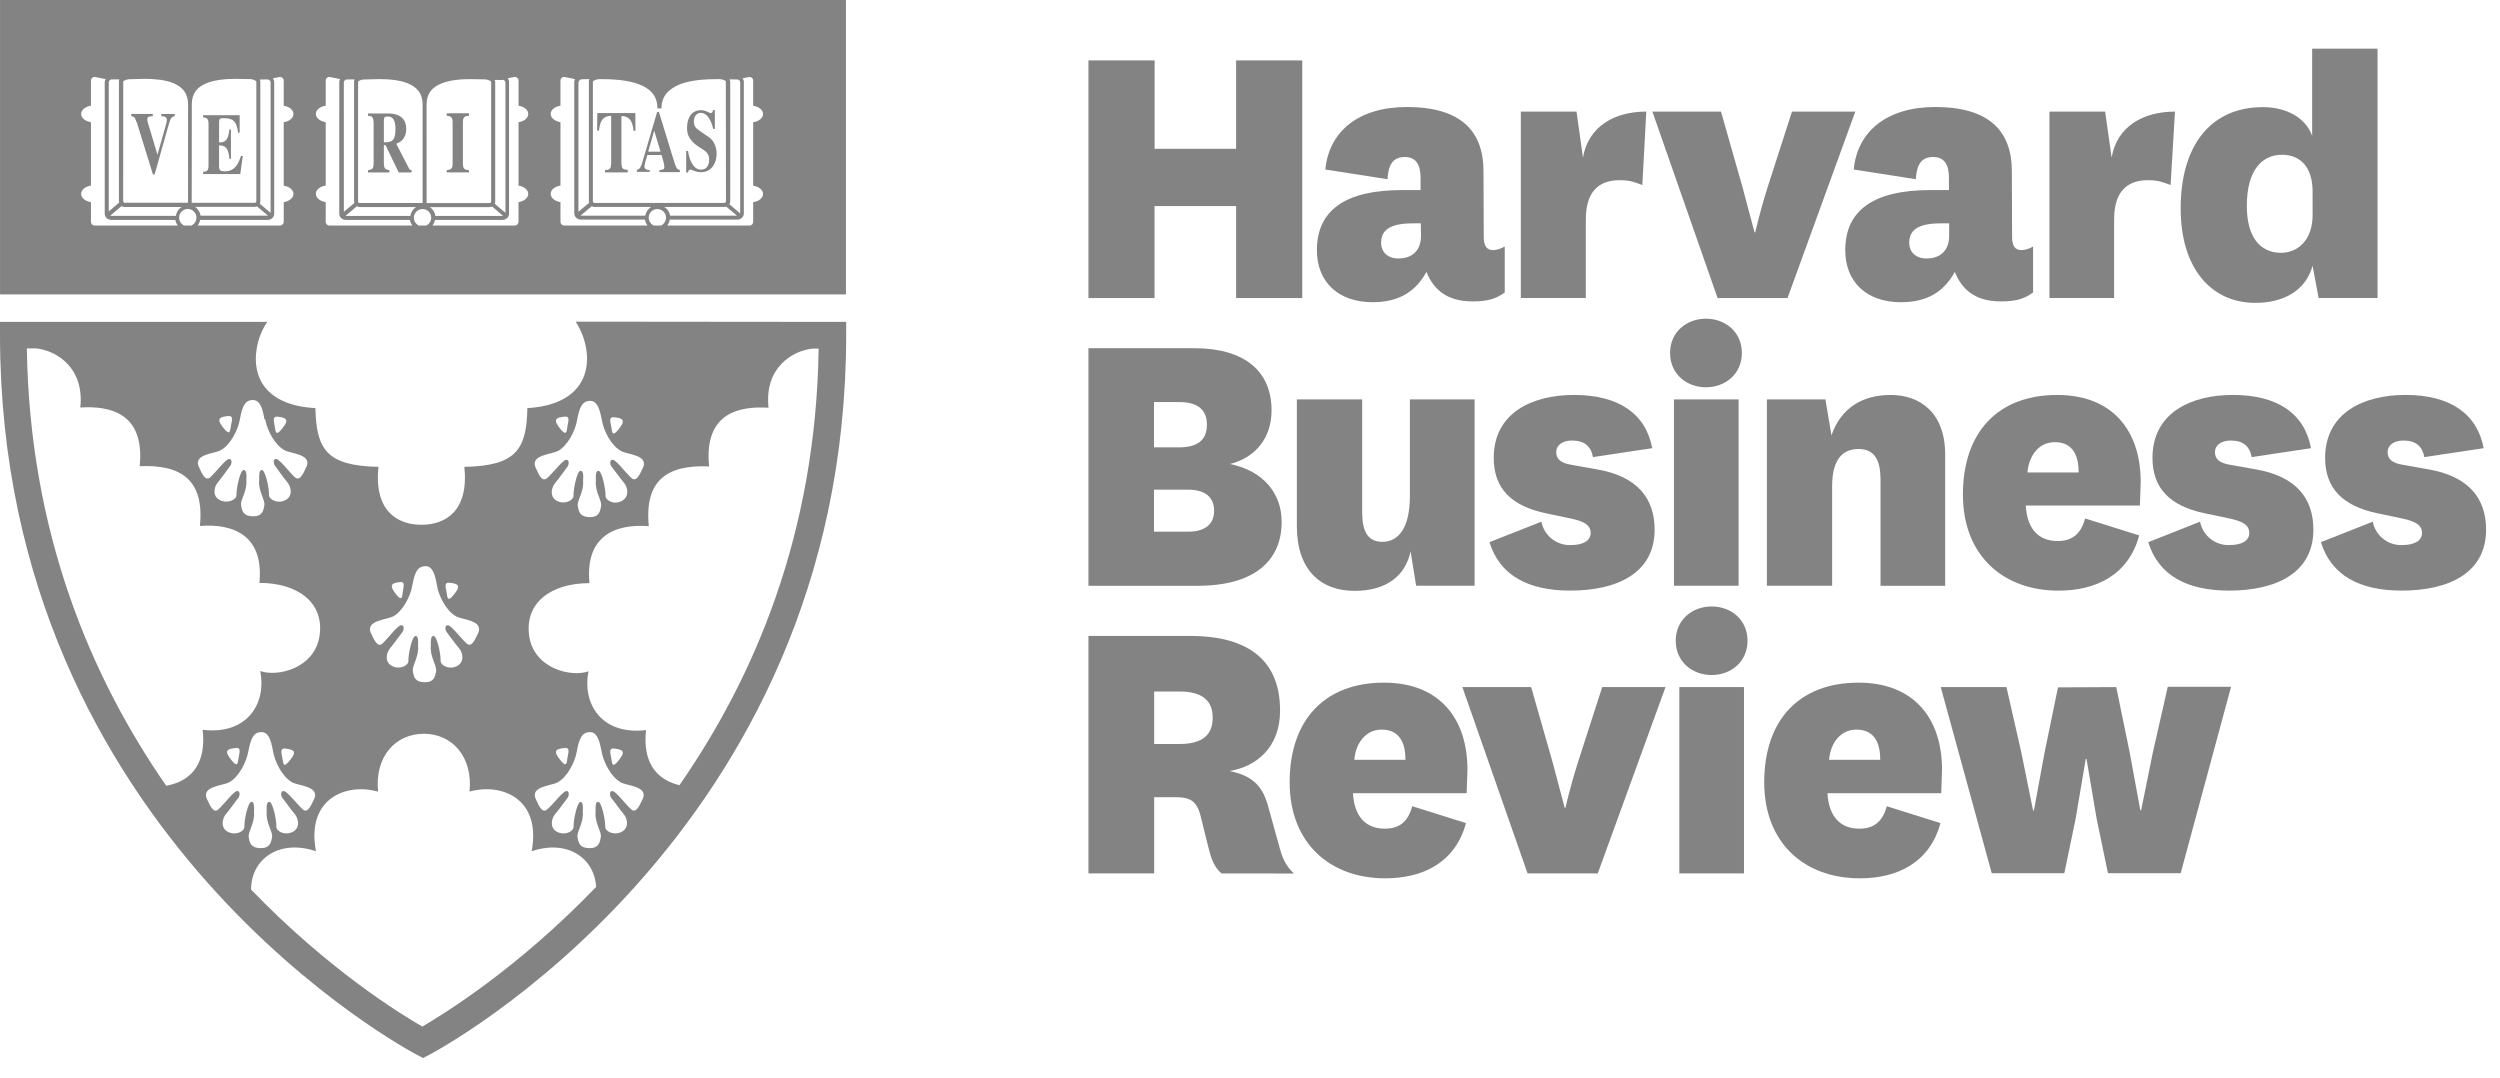 <svg width="116" height="50" viewBox="0 0 116 50" fill="none" xmlns="http://www.w3.org/2000/svg">
<path d="M0.002 0V13.66L39.252 13.659V0H0.002ZM33.846 3.681L34.214 3.689C34.286 3.691 34.345 3.755 34.345 3.814V9.905L33.845 9.475C33.866 9.438 33.883 9.4 33.883 9.35V3.779C33.876 3.746 33.867 3.721 33.858 3.697L33.846 3.681ZM34.194 10.006H31.096C31.082 9.923 31.05 9.844 31.003 9.774C30.956 9.704 30.893 9.645 30.821 9.601H33.606C33.636 9.603 33.666 9.597 33.693 9.584L34.194 10.006ZM27.51 3.774C27.585 3.721 27.672 3.687 27.764 3.676C27.791 3.676 27.826 3.671 27.858 3.671H27.885C28.448 3.671 29.116 3.712 29.635 3.906C30.154 4.1 30.503 4.423 30.504 5.031H30.691C30.695 4.434 31.044 4.119 31.564 3.906C32.064 3.711 32.751 3.671 33.307 3.671H33.37C33.398 3.671 33.42 3.676 33.445 3.676C33.5 3.685 33.553 3.7 33.605 3.72C33.639 3.737 33.664 3.754 33.678 3.764L33.685 9.335C33.685 9.381 33.648 9.416 33.61 9.416H27.585C27.544 9.416 27.51 9.379 27.51 9.335V3.772V3.774ZM27.585 9.602H30.212C30.07 9.69 29.966 9.852 29.938 10.008H26.971C26.959 10.008 26.951 10.005 26.939 10.005L27.456 9.568C27.496 9.59 27.54 9.605 27.585 9.605V9.602ZM26.851 3.803C26.851 3.756 26.905 3.694 26.979 3.678L27.35 3.67C27.335 3.695 27.326 3.723 27.324 3.752V9.324C27.324 9.354 27.329 9.384 27.339 9.409L26.839 9.825V3.788L26.851 3.803ZM23.323 3.7C23.391 3.7 23.453 3.771 23.453 3.825V9.875L22.955 9.457C22.969 9.427 22.977 9.394 22.977 9.36V3.785C22.971 3.752 22.962 3.732 22.953 3.71L23.321 3.711L23.323 3.7ZM23.343 10.02H20.203C20.191 9.937 20.162 9.858 20.117 9.787C20.073 9.716 20.014 9.656 19.944 9.61H22.715C22.753 9.61 22.79 9.6 22.84 9.585L23.343 10.02ZM19.793 4.843C19.796 4.32 20.07 4.043 20.474 3.876C20.878 3.71 21.401 3.671 21.839 3.671L22.539 3.684C22.597 3.691 22.654 3.708 22.707 3.734C22.738 3.746 22.767 3.766 22.782 3.779L22.789 3.784V9.351C22.789 9.393 22.755 9.422 22.716 9.422H19.794L19.793 4.843ZM16.614 3.783C16.629 3.774 16.672 3.741 16.724 3.72C16.773 3.703 16.823 3.692 16.875 3.689L17.587 3.67C18.02 3.67 18.543 3.708 18.942 3.875C19.339 4.05 19.608 4.32 19.609 4.841V9.42H16.696C16.65 9.42 16.616 9.39 16.616 9.349V3.781L16.614 3.783ZM16.694 9.607H19.304C19.233 9.653 19.174 9.713 19.129 9.784C19.084 9.855 19.054 9.934 19.043 10.018H16.075C16.062 10.018 16.05 10.018 16.035 10.011L16.56 9.571C16.598 9.596 16.642 9.607 16.694 9.607ZM15.954 3.811C15.954 3.771 16.011 3.686 16.085 3.686L16.454 3.685C16.441 3.708 16.433 3.729 16.429 3.76V9.335C16.43 9.362 16.436 9.389 16.448 9.414L15.955 9.83L15.954 3.811ZM12.057 3.686L12.425 3.688C12.494 3.688 12.556 3.759 12.556 3.812V9.877L12.056 9.453C12.069 9.42 12.079 9.385 12.079 9.348V3.772C12.078 3.741 12.069 3.72 12.056 3.697L12.057 3.686ZM12.44 10.008H9.306C9.294 9.925 9.265 9.846 9.221 9.776C9.177 9.705 9.119 9.644 9.05 9.598H11.818C11.855 9.598 11.895 9.591 11.928 9.578L12.44 10.008ZM8.9 4.83C8.904 4.308 9.175 4.03 9.578 3.864C9.98 3.697 10.508 3.659 10.947 3.659L11.643 3.671C11.66 3.671 11.746 3.689 11.811 3.721C11.838 3.733 11.864 3.748 11.887 3.766L11.894 3.771V9.339C11.894 9.38 11.86 9.41 11.816 9.41H8.896L8.9 4.83ZM5.718 3.77C5.732 3.761 5.777 3.729 5.843 3.708C5.891 3.691 5.941 3.681 5.992 3.676L6.702 3.658C7.136 3.658 7.655 3.695 8.055 3.862C8.453 4.037 8.721 4.308 8.726 4.829L8.725 9.408H5.796C5.753 9.408 5.716 9.377 5.716 9.336L5.718 3.77ZM5.796 9.606H8.421C8.279 9.7 8.188 9.846 8.161 10.016H5.171C5.146 10.016 5.13 10.016 5.117 10.008L5.639 9.562C5.68 9.59 5.734 9.606 5.785 9.606H5.796ZM5.046 3.81C5.046 3.77 5.104 3.685 5.175 3.685L5.54 3.684C5.527 3.706 5.522 3.724 5.518 3.759V9.334C5.518 9.355 5.522 9.375 5.53 9.401L5.046 9.811V3.81ZM4.391 10.465C4.294 10.465 4.22 10.384 4.22 10.29V9.377C3.964 9.345 3.765 9.185 3.765 8.996C3.765 8.807 3.965 8.646 4.22 8.613V5.669C3.964 5.631 3.765 5.476 3.765 5.287C3.765 5.099 3.965 4.942 4.22 4.905V3.737C4.22 3.643 4.295 3.569 4.391 3.569L4.901 3.669C4.876 3.706 4.86 3.756 4.859 3.809V9.916C4.86 10.085 5.005 10.204 5.169 10.204H8.136C8.151 10.301 8.193 10.389 8.251 10.464L4.391 10.465ZM8.885 10.465H8.541C8.473 10.431 8.415 10.379 8.374 10.314C8.333 10.249 8.312 10.174 8.311 10.098C8.311 9.991 8.354 9.889 8.429 9.814C8.504 9.739 8.606 9.696 8.713 9.696C8.819 9.696 8.921 9.739 8.996 9.814C9.071 9.889 9.114 9.991 9.114 10.098C9.114 10.26 9.02 10.398 8.884 10.465H8.885ZM13.617 8.998C13.617 9.185 13.42 9.34 13.165 9.379V10.291C13.165 10.383 13.09 10.466 12.994 10.466H9.171C9.229 10.389 9.269 10.3 9.289 10.205H12.419C12.578 10.205 12.723 10.086 12.723 9.918V3.81C12.723 3.74 12.697 3.68 12.66 3.632L12.992 3.57C13.089 3.57 13.164 3.645 13.164 3.739V4.907C13.42 4.945 13.616 5.098 13.616 5.289C13.616 5.48 13.419 5.633 13.164 5.67V8.614C13.421 8.651 13.617 8.811 13.617 8.998ZM15.28 10.465C15.186 10.465 15.113 10.384 15.113 10.29V9.377C14.863 9.345 14.655 9.185 14.655 8.996C14.655 8.807 14.85 8.646 15.113 8.613V5.669C14.863 5.631 14.655 5.476 14.655 5.287C14.655 5.099 14.85 4.942 15.113 4.905V3.737C15.113 3.643 15.185 3.569 15.28 3.569L15.78 3.669C15.755 3.709 15.742 3.756 15.742 3.809V9.916C15.742 10.085 15.885 10.204 16.049 10.204H19.017C19.035 10.298 19.074 10.387 19.133 10.464L15.28 10.465ZM19.776 10.465H19.43C19.3 10.398 19.203 10.261 19.203 10.098C19.203 9.88 19.384 9.7 19.608 9.7C19.713 9.7 19.815 9.741 19.89 9.816C19.965 9.89 20.008 9.992 20.009 10.098C20.01 10.26 19.911 10.398 19.776 10.465ZM24.509 8.998C24.509 9.185 24.316 9.34 24.059 9.379V10.291C24.058 10.337 24.04 10.381 24.008 10.413C23.976 10.446 23.932 10.464 23.886 10.465H20.067C20.125 10.387 20.164 10.298 20.183 10.204H23.31C23.473 10.204 23.62 10.085 23.62 9.916V3.809C23.62 3.739 23.595 3.679 23.555 3.631L23.887 3.569C23.985 3.569 24.06 3.644 24.06 3.737V4.906C24.317 4.944 24.51 5.096 24.51 5.287C24.51 5.479 24.317 5.631 24.06 5.669V8.613C24.317 8.65 24.51 8.81 24.51 8.996L24.509 8.998ZM26.175 10.465C26.087 10.465 26.006 10.384 26.006 10.29V9.377C25.756 9.345 25.552 9.185 25.552 8.996C25.552 8.807 25.746 8.646 26.006 8.613V5.669C25.756 5.631 25.552 5.476 25.552 5.287C25.552 5.099 25.746 4.942 26.006 4.905V3.737C26.006 3.643 26.085 3.569 26.175 3.569L26.681 3.669C26.66 3.709 26.648 3.753 26.646 3.799V9.906C26.65 10.071 26.791 10.189 26.954 10.189H29.921C29.939 10.291 29.984 10.381 30.043 10.464L26.175 10.465ZM30.672 10.465H30.329C30.204 10.398 30.1 10.261 30.1 10.098C30.101 9.992 30.143 9.892 30.217 9.817C30.292 9.743 30.392 9.701 30.497 9.7C30.723 9.7 30.904 9.88 30.904 10.098C30.904 10.26 30.805 10.398 30.672 10.465ZM35.406 8.998C35.406 9.185 35.21 9.348 34.947 9.379V10.291C34.947 10.383 34.875 10.466 34.781 10.466H30.959C31.021 10.386 31.062 10.291 31.079 10.191H34.201C34.366 10.191 34.514 10.074 34.514 9.904V3.8C34.514 3.735 34.491 3.68 34.459 3.632L34.781 3.57C34.875 3.57 34.947 3.645 34.947 3.739V4.906C35.197 4.944 35.406 5.096 35.406 5.289C35.406 5.481 35.21 5.633 34.947 5.67V8.614C35.197 8.651 35.406 8.811 35.406 8.998ZM10.411 7.947C10.219 7.947 10.165 7.9 10.165 7.723V6.745C10.455 6.745 10.605 6.864 10.643 7.37H10.715V6.006H10.643C10.595 6.506 10.447 6.614 10.165 6.609V5.671C10.165 5.496 10.215 5.484 10.377 5.484C10.774 5.484 10.982 5.584 11.047 6.159H11.12V5.344H9.425V5.447C9.55 5.46 9.675 5.466 9.675 5.735V7.694C9.675 7.936 9.584 7.952 9.425 7.975V8.078H11.148L11.266 7.234H11.181C10.996 7.859 10.701 7.951 10.41 7.951L10.411 7.947ZM32.021 7.865C32.112 7.865 32.242 7.99 32.525 7.99C33.062 7.99 33.252 7.5 33.252 7.14C33.252 6.702 33.031 6.468 32.928 6.39L32.5 6.096C32.25 5.928 32.196 5.839 32.196 5.621C32.196 5.371 32.359 5.237 32.509 5.237C32.859 5.237 33.034 5.7 33.089 5.981H33.169V5.106H33.085C33.068 5.188 33.054 5.247 32.985 5.247C32.903 5.247 32.764 5.112 32.529 5.112C31.969 5.112 31.879 5.662 31.879 5.912C31.879 6.1 31.879 6.445 32.383 6.787L32.58 6.912C32.767 7.035 32.905 7.134 32.905 7.412C32.905 7.471 32.896 7.871 32.53 7.871C32.155 7.871 31.984 7.409 31.924 7.004H31.839V8.004H31.924C31.939 7.938 31.949 7.879 32.011 7.879L32.021 7.865ZM6.346 5.671L7.096 8.092H7.175L7.845 5.723C7.914 5.497 7.95 5.416 8.11 5.391V5.289H7.485V5.391C7.654 5.404 7.739 5.416 7.739 5.574C7.739 5.656 7.706 5.761 7.681 5.855L7.306 7.18L6.925 5.905C6.897 5.805 6.834 5.633 6.834 5.555C6.834 5.405 6.904 5.405 7.09 5.389V5.286H6.09V5.389C6.215 5.414 6.261 5.426 6.336 5.669L6.346 5.671ZM18.067 7.896C17.878 7.859 17.811 7.846 17.811 7.526V6.734H17.89L18.5 8.001H19.1V7.896C19.062 7.896 19.019 7.895 18.979 7.821L18.387 6.671C18.545 6.599 18.848 6.476 18.848 5.976C18.848 5.298 18.227 5.266 18.023 5.266H17.076V5.374C17.244 5.386 17.336 5.394 17.336 5.739V7.526C17.336 7.851 17.274 7.864 17.076 7.896V8.001H18.067V7.896ZM17.811 5.576C17.824 5.447 17.831 5.405 17.996 5.405C18.23 5.405 18.35 5.58 18.35 5.987C18.35 6.509 18.2 6.612 17.812 6.603L17.811 5.576ZM28.358 5.399V7.524C28.358 7.861 28.29 7.874 28.073 7.894V7.999H29.125V7.881C28.904 7.861 28.834 7.853 28.834 7.511V5.386C29.036 5.395 29.34 5.424 29.396 6.07H29.484L29.48 5.245H27.714L27.707 6.06H27.795C27.85 5.41 28.15 5.385 28.358 5.376V5.399ZM30.145 7.893C30.045 7.884 29.902 7.872 29.902 7.72C29.902 7.651 29.953 7.485 30.036 7.191H30.696C30.734 7.321 30.825 7.622 30.825 7.732C30.825 7.866 30.775 7.872 30.595 7.893V7.987H31.545V7.881C31.405 7.89 31.358 7.749 31.225 7.319L30.573 5.194H30.491L29.841 7.406C29.75 7.711 29.71 7.85 29.551 7.881V7.976H30.148L30.145 7.893ZM30.354 6.059L30.649 7.037H30.076L30.354 6.059ZM20.729 5.374C20.854 5.383 21.001 5.391 21.001 5.654V7.607C21.001 7.857 20.886 7.875 20.729 7.895V8H21.759V7.895C21.596 7.883 21.479 7.866 21.479 7.607V5.657C21.479 5.388 21.619 5.383 21.759 5.378V5.256H20.729V5.374ZM26.709 14.924C26.958 15.306 27.126 15.736 27.201 16.186C27.414 17.457 26.794 18.801 24.47 18.936C24.433 20.841 23.964 21.62 21.547 21.661C21.756 23.689 20.698 24.349 19.556 24.349C18.415 24.349 17.35 23.69 17.56 21.661C15.144 21.617 14.678 20.839 14.635 18.936C12.31 18.815 11.694 17.471 11.91 16.186C11.98 15.734 12.155 15.295 12.4 14.936H0V15.566C0.021 38.881 19.28 48.906 19.337 48.938L19.629 49.094L19.925 48.938C19.983 48.906 39.244 38.869 39.263 15.566V14.936L26.709 14.924ZM10.621 36.306C11.084 36.064 11.438 35.352 11.521 34.869C11.646 34.244 11.764 33.994 12.096 33.971C12.429 33.949 12.559 34.244 12.671 34.869C12.754 35.352 13.106 36.062 13.569 36.306C13.856 36.459 14.786 36.481 14.598 37.026C14.469 37.274 14.297 37.781 14.047 37.556C13.797 37.331 13.357 36.744 13.172 36.706C13.005 36.678 13.029 36.931 13.1 37.019C13.197 37.129 13.491 37.556 13.659 37.752C13.871 37.992 13.936 38.434 13.565 38.608C13.194 38.781 12.815 38.56 12.824 38.361C12.836 38.061 12.658 37.205 12.495 37.205C12.366 37.205 12.361 37.43 12.375 37.67C12.325 38.175 12.662 38.579 12.625 38.839C12.579 39.091 12.525 39.36 12.082 39.355C11.637 39.343 11.582 39.105 11.54 38.839C11.499 38.589 11.84 38.174 11.785 37.67C11.8 37.429 11.795 37.205 11.666 37.205C11.509 37.205 11.321 38.062 11.341 38.361C11.349 38.561 10.966 38.782 10.596 38.608C10.226 38.432 10.291 37.991 10.5 37.752C10.669 37.555 10.966 37.13 11.062 37.019C11.131 36.931 11.16 36.678 10.99 36.706C10.819 36.744 10.385 37.329 10.13 37.556C9.875 37.784 9.707 37.274 9.58 37.026C9.393 36.483 10.32 36.459 10.609 36.306H10.621ZM10.939 34.706C11.235 34.672 11.086 34.981 11.055 35.256C11.024 35.531 10.95 35.556 10.664 35.171C10.377 34.786 10.617 34.742 10.939 34.709V34.706ZM13.239 34.734C13.557 34.776 13.801 34.821 13.514 35.196C13.226 35.581 13.154 35.551 13.121 35.284C13.089 35.016 12.94 34.704 13.239 34.731V34.734ZM26.939 37.205C26.78 37.205 26.601 38.062 26.614 38.361C26.621 38.561 26.244 38.782 25.87 38.608C25.496 38.432 25.566 37.991 25.776 37.752C25.946 37.555 26.245 37.13 26.339 37.019C26.406 36.931 26.433 36.678 26.264 36.706C26.095 36.744 25.657 37.329 25.389 37.556C25.12 37.784 24.968 37.274 24.839 37.026C24.646 36.484 25.579 36.459 25.864 36.306C26.326 36.064 26.68 35.352 26.764 34.869C26.872 34.244 27.014 33.994 27.339 33.971C27.664 33.949 27.796 34.244 27.914 34.869C27.995 35.352 28.351 36.062 28.814 36.306C29.101 36.459 30.03 36.481 29.843 37.026C29.711 37.274 29.543 37.781 29.289 37.556C29.035 37.331 28.601 36.744 28.43 36.706C28.264 36.678 28.288 36.931 28.358 37.019C28.457 37.129 28.753 37.556 28.922 37.752C29.135 37.992 29.198 38.434 28.823 38.608C28.448 38.781 28.073 38.56 28.082 38.361C28.095 38.061 27.914 37.205 27.754 37.205C27.624 37.205 27.629 37.43 27.635 37.67C27.58 38.175 27.922 38.579 27.878 38.839C27.836 39.091 27.781 39.36 27.34 39.355C26.892 39.343 26.84 39.105 26.795 38.839C26.753 38.589 27.093 38.174 27.04 37.67C27.058 37.429 27.055 37.205 26.921 37.205H26.939ZM26.198 34.705C26.497 34.671 26.344 34.98 26.316 35.255C26.289 35.53 26.209 35.555 25.925 35.17C25.641 34.785 25.88 34.741 26.2 34.708L26.198 34.705ZM28.497 34.733C28.82 34.775 29.056 34.82 28.773 35.195C28.488 35.58 28.413 35.55 28.381 35.282C28.35 35.015 28.196 34.703 28.496 34.73L28.497 34.733ZM28.773 19.828C28.488 20.21 28.413 20.183 28.381 19.911C28.35 19.64 28.196 19.332 28.496 19.361C28.817 19.396 29.056 19.449 28.773 19.828ZM26.195 19.332C26.495 19.3 26.341 19.611 26.314 19.879C26.286 20.146 26.206 20.183 25.922 19.799C25.639 19.415 25.878 19.365 26.198 19.332H26.195ZM25.878 20.933C26.34 20.69 26.694 19.986 26.777 19.497C26.886 18.869 27.027 18.622 27.352 18.598C27.677 18.591 27.81 18.87 27.927 19.497C28.009 19.997 28.365 20.689 28.828 20.933C29.115 21.087 30.044 21.108 29.856 21.654C29.725 21.909 29.556 22.409 29.302 22.184C29.049 21.959 28.615 21.371 28.444 21.336C28.273 21.301 28.301 21.569 28.371 21.645C28.471 21.761 28.766 22.183 28.936 22.378C29.149 22.619 29.211 23.065 28.836 23.253C28.461 23.44 28.086 23.203 28.096 23.003C28.109 22.703 27.927 21.845 27.767 21.845C27.637 21.845 27.642 22.065 27.649 22.312C27.594 22.816 27.936 23.218 27.891 23.479C27.846 23.74 27.795 24.001 27.354 23.995C26.906 23.985 26.854 23.738 26.809 23.479C26.764 23.22 27.106 22.816 27.054 22.312C27.074 22.065 27.07 21.845 26.935 21.845C26.776 21.845 26.598 22.704 26.61 23.003C26.617 23.199 26.24 23.424 25.866 23.253C25.492 23.081 25.562 22.631 25.773 22.395C25.942 22.195 26.241 21.774 26.335 21.645C26.402 21.57 26.429 21.304 26.26 21.336C26.091 21.369 25.654 21.956 25.385 22.184C25.116 22.411 24.964 21.909 24.835 21.654C24.642 21.106 25.575 21.089 25.86 20.933H25.878ZM27.352 27.058C27.14 24.907 28.495 24.29 30.105 24.414C29.892 22.264 30.98 21.56 32.903 21.641C32.648 19.125 34.345 18.835 35.66 18.919C35.456 17.044 36.791 16.271 37.697 16.176H37.985C37.86 24.801 34.977 31.464 31.525 36.434C30.093 36.079 29.863 34.919 29.977 33.876C27.861 34.126 27.012 32.595 27.306 31.149C26.501 31.436 24.762 31.024 24.552 29.494C24.343 27.964 25.571 27.058 27.352 27.058ZM20.852 27.04C21.172 27.073 21.415 27.121 21.13 27.5C20.845 27.879 20.77 27.854 20.739 27.584C20.707 27.314 20.554 27.006 20.864 27.04H20.852ZM18.552 27.006C18.846 26.973 18.699 27.286 18.677 27.551C18.656 27.816 18.574 27.854 18.302 27.473C18.031 27.091 18.256 27.041 18.58 27.006H18.552ZM18.234 28.606C18.694 28.364 19.05 27.656 19.131 27.169C19.241 26.546 19.378 26.294 19.706 26.271C20.035 26.249 20.169 26.546 20.276 27.169C20.361 27.669 20.716 28.363 21.176 28.606C21.466 28.759 22.396 28.781 22.206 29.331C22.075 29.585 21.906 30.087 21.654 29.861C21.401 29.635 20.962 29.046 20.797 29.011C20.625 28.981 20.651 29.236 20.723 29.324C20.817 29.449 21.114 29.861 21.285 30.058C21.497 30.299 21.558 30.738 21.188 30.914C20.817 31.09 20.435 30.864 20.444 30.664C20.462 30.361 20.275 29.508 20.115 29.508C19.988 29.508 19.984 29.725 19.99 29.966C19.94 30.466 20.277 30.881 20.235 31.141C20.192 31.401 20.137 31.663 19.695 31.656C19.253 31.65 19.195 31.406 19.157 31.141C19.111 30.883 19.449 30.479 19.398 29.966C19.413 29.726 19.406 29.508 19.281 29.508C19.119 29.508 18.939 30.361 18.95 30.664C18.962 30.861 18.581 31.086 18.21 30.914C17.839 30.741 17.904 30.299 18.116 30.058C18.285 29.863 18.581 29.436 18.675 29.324C18.745 29.236 18.773 28.983 18.6 29.011C18.427 29.04 17.996 29.631 17.745 29.861C17.494 30.091 17.32 29.586 17.191 29.331C17.001 28.781 17.941 28.759 18.22 28.606H18.234ZM17.543 36.731C17.375 35.114 18.35 34.046 19.664 34.046C20.977 34.046 21.951 35.114 21.785 36.731C23.226 36.319 25.133 37.014 24.669 39.498C26.314 38.94 27.581 39.801 27.661 41.151C24.017 44.947 20.586 47.051 19.596 47.633C18.591 47.057 15.225 44.985 11.65 41.276C11.65 39.854 12.963 38.92 14.66 39.498C14.194 37.014 16.104 36.32 17.543 36.731ZM14.83 29.481C14.617 31.009 12.88 31.424 12.076 31.136C12.369 32.583 11.526 34.111 9.404 33.864C9.524 34.944 9.279 36.164 7.714 36.459C4.26 31.484 1.376 24.791 1.246 16.171C1.259 16.171 1.271 16.166 1.284 16.166H1.684C2.594 16.266 3.924 17.034 3.726 18.909C5.039 18.825 6.735 19.115 6.481 21.631C8.389 21.55 9.491 22.253 9.276 24.404C10.901 24.279 12.251 24.898 12.036 27.047C13.814 27.046 15.043 27.956 14.831 29.483L14.83 29.481ZM10.699 19.852C10.661 20.125 10.591 20.156 10.304 19.773C10.016 19.389 10.264 19.339 10.582 19.306C10.883 19.274 10.73 19.584 10.699 19.852ZM12.883 19.335C13.201 19.372 13.443 19.422 13.158 19.801C12.873 20.18 12.799 20.156 12.766 19.885C12.734 19.614 12.591 19.308 12.883 19.335ZM12.307 19.46C12.395 19.96 12.748 20.651 13.21 20.895C13.498 21.05 14.43 21.07 14.238 21.616C14.109 21.871 13.94 22.375 13.685 22.146C13.43 21.918 12.998 21.334 12.829 21.299C12.66 21.264 12.686 21.531 12.758 21.608C12.851 21.724 13.133 22.145 13.32 22.358C13.53 22.608 13.595 23.041 13.225 23.215C12.855 23.389 12.475 23.165 12.481 22.965C12.496 22.665 12.311 21.808 12.151 21.808C12.026 21.808 12.02 22.027 12.026 22.275C11.971 22.779 12.307 23.18 12.266 23.441C12.225 23.703 12.17 23.964 11.726 23.957C11.283 23.951 11.229 23.7 11.186 23.441C11.144 23.183 11.484 22.779 11.429 22.275C11.449 22.027 11.441 21.808 11.304 21.808C11.145 21.808 10.96 22.666 10.973 22.965C10.985 23.161 10.605 23.386 10.223 23.215C9.84 23.044 9.914 22.594 10.127 22.358C10.295 22.157 10.594 21.736 10.688 21.608C10.759 21.532 10.784 21.266 10.615 21.299C10.446 21.331 10.011 21.919 9.756 22.146C9.501 22.374 9.331 21.871 9.206 21.616C9.014 21.069 9.956 21.051 10.231 20.895C10.694 20.652 11.044 19.949 11.131 19.46C11.24 18.831 11.376 18.585 11.701 18.56C12.033 18.554 12.164 18.832 12.271 19.46H12.307ZM59.47 24.206C59.47 25.984 58.252 27.181 55.557 27.181H50.504V16.156H55.407C57.748 16.156 59 17.223 59 19.039C59 20.331 58.252 21.23 57.072 21.529C58.626 21.848 59.468 22.896 59.468 24.206H59.47ZM53.546 20.756H54.726C55.514 20.756 56.001 20.456 56.001 19.706C56.001 18.956 55.501 18.656 54.726 18.656H53.546V20.756ZM53.546 24.669H55.138C55.904 24.669 56.335 24.331 56.335 23.696C56.335 23.061 55.904 22.721 55.138 22.721H53.546V24.669ZM65.451 25.584C65.206 26.726 64.326 27.416 62.849 27.416C61.276 27.416 60.174 26.444 60.174 24.416V18.531H63.205V23.756C63.205 24.631 63.447 25.141 64.142 25.141C64.93 25.141 65.418 24.429 65.418 23.026V18.531H68.421V27.179H65.709L65.451 25.584ZM71.521 24.206C71.581 24.521 71.752 24.803 72.003 25.002C72.254 25.201 72.568 25.304 72.888 25.291C73.43 25.291 73.805 25.104 73.805 24.729C73.805 24.354 73.487 24.186 72.868 24.054L71.705 23.81C70.132 23.473 69.309 22.668 69.309 21.245C69.309 19.149 71.106 18.325 73.034 18.325C75.111 18.325 76.365 19.2 76.664 20.796L73.914 21.209C73.82 20.709 73.521 20.441 72.939 20.441C72.509 20.441 72.209 20.648 72.209 20.984C72.209 21.32 72.451 21.489 72.901 21.565L74.061 21.771C75.97 22.09 76.774 23.119 76.774 24.579C76.774 26.619 74.996 27.404 72.861 27.404C70.896 27.404 69.586 26.694 69.111 25.157L71.521 24.206ZM79.156 14.787C80.056 14.787 80.823 15.405 80.823 16.379C80.823 17.352 80.055 17.97 79.156 17.97C78.257 17.97 77.491 17.352 77.491 16.379C77.491 15.405 78.259 14.787 79.156 14.787ZM80.671 18.531V27.179H77.671V18.531H80.671ZM84.979 20.199C85.429 18.906 86.439 18.326 87.729 18.326C89.058 18.326 90.256 19.114 90.256 21.098V27.181H87.256V22.256C87.256 21.376 87.006 20.834 86.228 20.834C85.573 20.834 85.011 21.227 85.011 22.556V27.179H81.984V18.531H84.699L84.979 20.199ZM96.75 24.056L99.259 24.844C98.759 26.696 97.236 27.406 95.514 27.406C92.951 27.406 91.079 25.779 91.079 22.951C91.079 20.031 92.725 18.326 95.454 18.326C98.016 18.326 99.329 19.974 99.329 22.37L99.291 23.457H93.996C94.054 24.525 94.576 25.104 95.476 25.104C96.101 25.104 96.544 24.824 96.749 24.058L96.75 24.056ZM96.45 21.921C96.45 21.171 96.2 20.516 95.345 20.516C94.615 20.516 94.147 21.116 94.073 21.921H96.45Z" fill="#838383"/>
<path d="M102.084 24.206C102.144 24.521 102.315 24.803 102.566 25.002C102.816 25.201 103.13 25.304 103.45 25.291C103.992 25.291 104.367 25.104 104.367 24.729C104.367 24.354 104.05 24.186 103.432 24.054L102.27 23.81C100.697 23.473 99.875 22.668 99.875 21.245C99.875 19.149 101.671 18.325 103.6 18.325C105.679 18.325 106.932 19.188 107.231 20.796L104.479 21.209C104.385 20.709 104.086 20.441 103.504 20.441C103.074 20.441 102.774 20.648 102.774 20.984C102.774 21.32 103.016 21.489 103.466 21.565L104.629 21.771C106.537 22.09 107.341 23.119 107.341 24.579C107.341 26.619 105.562 27.404 103.429 27.404C101.464 27.404 100.154 26.694 99.679 25.158L102.084 24.206Z" fill="#838383"/>
<path d="M110.096 24.206C110.156 24.52 110.327 24.803 110.578 25.002C110.829 25.201 111.143 25.304 111.463 25.291C112.005 25.291 112.381 25.104 112.381 24.729C112.381 24.354 112.063 24.186 111.444 24.054L110.284 23.81C108.711 23.472 107.886 22.667 107.886 21.245C107.886 19.149 109.684 18.325 111.611 18.325C113.689 18.325 114.943 19.2 115.243 20.796L112.489 21.209C112.396 20.709 112.096 20.441 111.516 20.441C111.086 20.441 110.786 20.647 110.786 20.984C110.786 21.32 111.029 21.489 111.479 21.565L112.639 21.771C114.549 22.09 115.354 23.119 115.354 24.579C115.354 26.619 113.575 27.404 111.441 27.404C109.476 27.404 108.166 26.694 107.691 25.157L110.096 24.206ZM56.679 40.529C56.325 40.229 56.194 39.816 56.062 39.294L55.725 37.927C55.538 37.14 55.22 36.99 54.508 36.99H53.554V40.527H50.504V29.506H55.22C57.69 29.506 59.395 30.46 59.395 32.969C59.395 34.71 58.27 35.571 57.055 35.776C58.065 35.982 58.571 36.43 58.834 37.386L59.359 39.276C59.49 39.776 59.639 40.151 60.034 40.531L56.679 40.529ZM53.554 34.521H54.734C55.8 34.521 56.269 34.089 56.269 33.304C56.269 32.519 55.8 32.086 54.734 32.086H53.554V34.521ZM65.514 37.404L68.021 38.191C67.521 40.045 65.999 40.754 64.278 40.754C61.712 40.754 59.84 39.125 59.84 36.3C59.84 33.38 61.487 31.675 64.215 31.675C66.778 31.675 68.09 33.322 68.09 35.717L68.052 36.805H62.778C62.834 37.87 63.358 38.45 64.256 38.45C64.891 38.45 65.323 38.171 65.529 37.404H65.514ZM65.214 35.256C65.214 34.509 64.964 33.854 64.11 33.854C63.38 33.854 62.913 34.454 62.837 35.256H65.214ZM67.854 31.881H71.046L72.039 35.362L72.601 37.479H72.639C72.639 37.479 72.826 36.604 73.22 35.362L74.343 31.881H77.28L74.136 40.527H70.88L67.854 31.881ZM79.419 28.14C80.319 28.14 81.086 28.757 81.086 29.731C81.086 30.705 80.317 31.321 79.419 31.321C78.52 31.321 77.754 30.705 77.754 29.731C77.754 28.757 78.521 28.14 79.419 28.14ZM80.921 31.881V40.527H77.921V31.881H80.921ZM87.53 37.404L90.037 38.191C89.537 40.045 88.016 40.754 86.295 40.754C83.733 40.754 81.86 39.125 81.86 36.3C81.86 33.38 83.507 31.675 86.235 31.675C88.797 31.675 90.11 33.322 90.11 35.717L90.073 36.805H84.796C84.853 37.87 85.375 38.45 86.274 38.45C86.899 38.45 87.343 38.171 87.549 37.404H87.53ZM87.244 35.256C87.244 34.509 86.994 33.854 86.14 33.854C85.409 33.854 84.94 34.454 84.868 35.256H87.244ZM98.194 31.881L98.811 34.881L99.311 37.596H99.349L99.891 34.919L100.584 31.869H103.521L101.184 40.515H97.809L97.284 37.987L96.815 35.217H96.778L96.31 37.987L95.785 40.515H92.416L90.05 31.881H93.1L93.793 34.931L94.335 37.609H94.373L94.873 34.894L95.491 31.894L98.194 31.881ZM68.846 10.981C68.846 11.394 68.971 11.606 69.278 11.606C69.465 11.606 69.653 11.531 69.82 11.437V13.572C69.407 13.872 69.016 13.985 68.323 13.985C67.162 13.985 66.526 13.46 66.188 12.617C65.688 13.517 64.933 14.022 63.688 14.022C62.097 14.022 61.104 13.085 61.104 11.607C61.104 9.754 62.432 8.82 65.034 8.82H65.914V8.24C65.914 7.677 65.726 7.285 65.184 7.285C64.659 7.285 64.418 7.604 64.38 8.315L61.496 7.865C61.665 6.086 63.051 4.965 65.278 4.965C67.749 4.965 68.834 6.052 68.834 7.942L68.846 10.981ZM65.926 10.364H65.546C64.459 10.364 64.084 10.701 64.084 11.264C64.084 11.676 64.364 11.994 64.889 11.994C65.394 11.994 65.936 11.744 65.936 10.927L65.926 10.364ZM76.204 8.586C75.847 8.455 75.641 8.361 75.154 8.361C74.441 8.361 73.582 8.641 73.582 10.177V13.827H70.566V5.177H73.15L73.45 7.312C73.692 5.87 74.91 5.177 76.388 5.177L76.204 8.586Z" fill="#838383"/>
<path d="M76.671 5.179H79.855L80.846 8.661L81.409 10.776H81.446C81.446 10.776 81.634 9.901 82.026 8.661L83.149 5.179H86.086L82.941 13.829H79.696L76.671 5.179ZM93.361 10.981C93.361 11.394 93.486 11.606 93.793 11.606C93.985 11.596 94.171 11.538 94.335 11.438V13.572C93.922 13.873 93.53 13.985 92.838 13.985C91.677 13.985 91.041 13.46 90.704 12.617C90.204 13.518 89.45 14.023 88.204 14.023C86.612 14.023 85.62 13.085 85.62 11.607C85.62 9.754 86.948 8.82 89.55 8.82H90.43V8.24C90.43 7.678 90.243 7.285 89.7 7.285C89.175 7.285 88.933 7.604 88.895 8.315L86.013 7.865C86.18 6.086 87.566 4.965 89.794 4.965C92.265 4.965 93.35 6.053 93.35 7.943L93.361 10.981ZM90.441 10.364H90.046C88.961 10.364 88.588 10.701 88.588 11.264C88.588 11.676 88.868 11.994 89.392 11.994C89.899 11.994 90.442 11.744 90.442 10.928L90.441 10.364ZM100.716 8.586C100.36 8.455 100.156 8.361 99.666 8.361C98.956 8.361 98.095 8.641 98.095 10.178V13.828H95.095V5.178H97.679L97.979 7.313C98.222 5.87 99.441 5.178 100.919 5.178L100.716 8.586ZM107.284 2.259H110.318V13.828H107.584L107.304 12.33C106.985 13.49 105.954 14.053 104.645 14.053C102.624 14.053 101.183 12.48 101.183 9.671C101.183 6.771 102.558 4.971 105.001 4.971C106.108 4.971 106.985 5.476 107.284 6.3V2.259ZM107.304 8.884C107.304 7.78 106.76 7.181 105.881 7.181C105.003 7.181 104.253 7.836 104.253 9.559C104.253 10.981 104.853 11.73 105.843 11.73C106.611 11.73 107.305 11.15 107.305 9.971L107.304 8.884ZM50.504 13.829V2.804H53.574V6.904H57.355V2.804H60.425V13.829H57.355V9.56H53.571V13.829H50.504Z" fill="#838383"/>
</svg>
